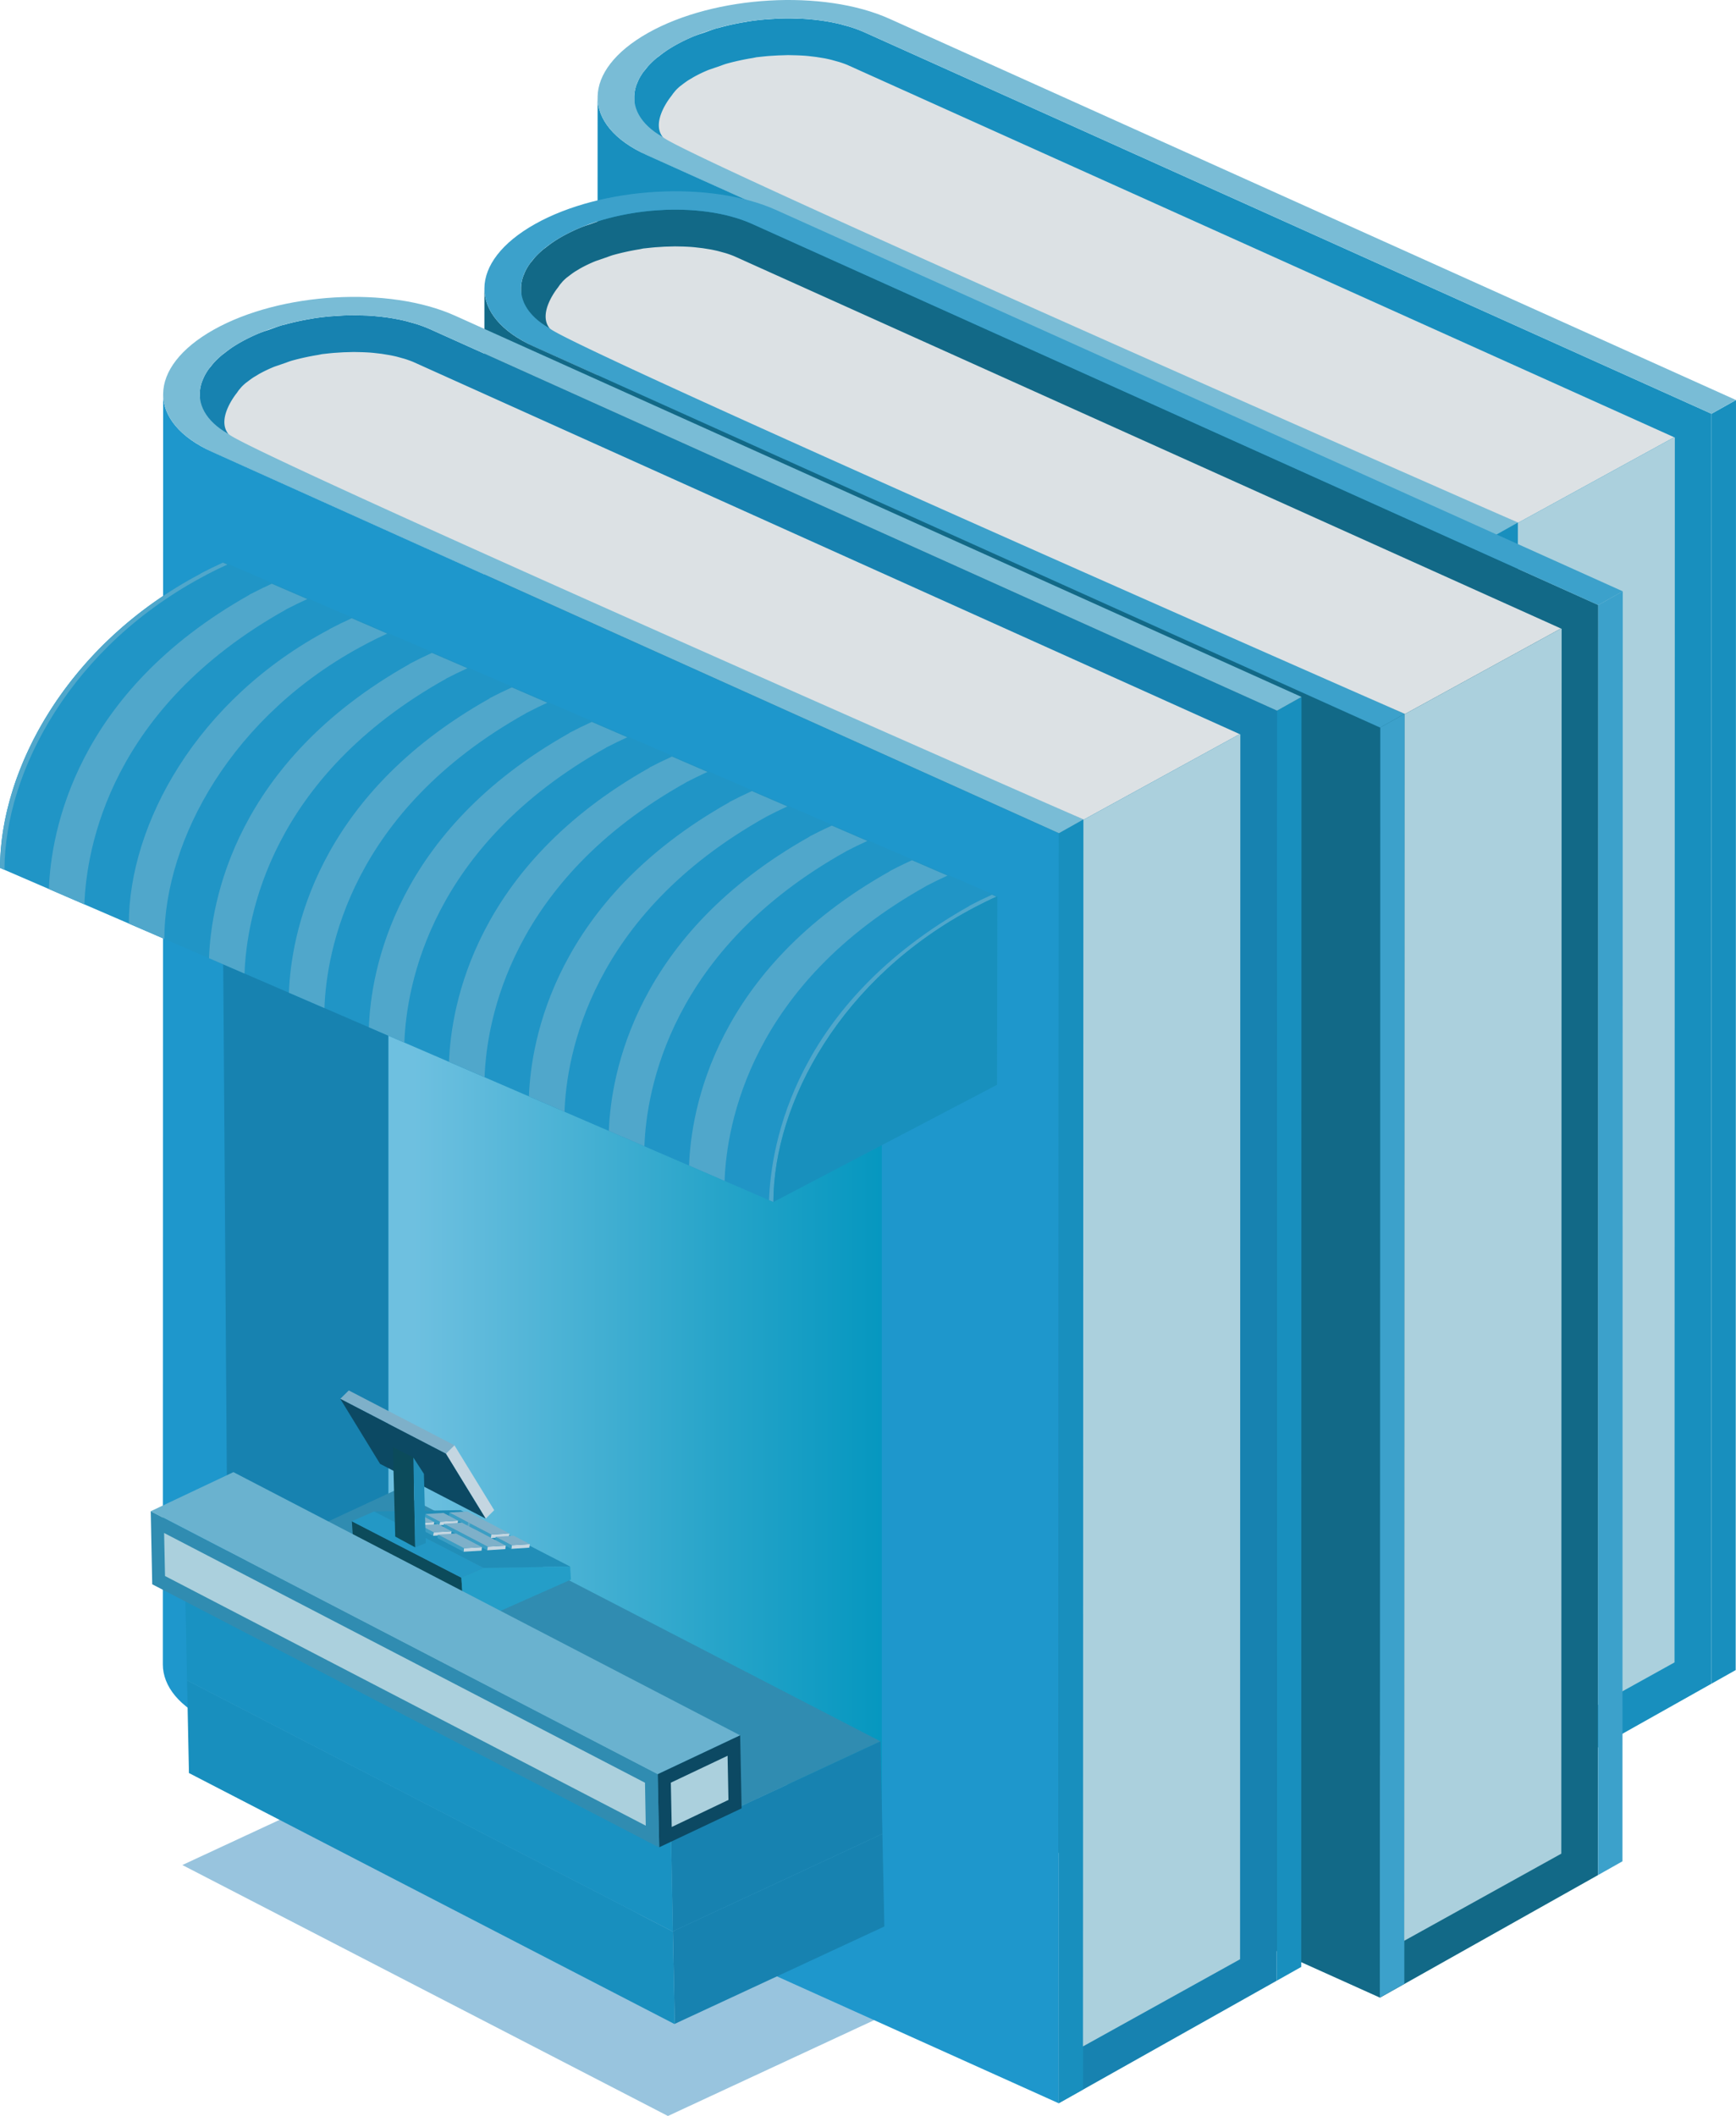 <svg xmlns="http://www.w3.org/2000/svg" xmlns:xlink="http://www.w3.org/1999/xlink" width="804.03" height="979.624" viewBox="0 0 804.03 979.624"><defs><linearGradient id="a" x1="0.053" y1="0.5" x2="1.053" y2="0.5" gradientUnits="objectBoundingBox"><stop offset="0" stop-color="#6ec0e0"/><stop offset="0.621" stop-color="#26a4c9"/><stop offset="1" stop-color="#0095be"/></linearGradient></defs><g transform="translate(-896.672 -192.601)"><path d="M1303.217,1127.078l-224.852-116.206-97.238,45.165,224.9,116.187Z" fill="#98c4de" style="mix-blend-mode:multiply;isolation:isolate"/><path d="M1297.346,207.684c-.609-.274-1.227-.538-1.846-.792-1.7-.691-3.453-1.321-5.291-1.888-.62-.194-1.289-.356-1.919-.529-.366-.1-.7-.193-1.046-.284-.539-.152-1.047-.315-1.575-.437-1.412-.335-2.853-.649-4.3-.924-1.381-.264-2.761-.478-4.173-.68l-.194-.031c-1.412-.193-2.843-.366-4.3-.5-1.524-.154-3.067-.274-4.61-.355-.63-.032-1.258-.032-1.9-.052-.366-.019-.74-.019-1.117-.03-.661-.02-1.289-.052-1.94-.062-1.838-.029-3.685,0-5.534.073-.923.029-1.867.1-2.8.162-.61.029-1.2.071-1.807.121-.589.041-1.188.062-1.787.112-2.67.222-5.34.539-7.992.954a2.985,2.985,0,0,0-.528.113,116.025,116.025,0,0,0-13.181,2.853c-.254.071-.518.1-.771.162-2.011.578-3.879,1.321-5.8,2-1.3.457-2.639.832-3.889,1.339-.173.073-.356.1-.529.173a80.208,80.208,0,0,0-8.965,4.307c-1.148.638-2.225,1.3-3.279,1.959a55.239,55.239,0,0,0-4.47,3.258c-.212.173-.507.346-.721.518-.071.063-.162.113-.233.173a39.255,39.255,0,0,0-3.615,3.4c-.609.651-1.106,1.3-1.634,1.97-.154.193-.356.407-.508.609-.143.183-.316.356-.436.518a29.638,29.638,0,0,0-1.86,2.945,24.5,24.5,0,0,0-1.056,2.356c-.039.1-.1.2-.141.3-.021.061-.052.121-.071.194a18.426,18.426,0,0,0-.8,2.791,19.364,19.364,0,0,0-.306,2.813v6.358L1190.4,261.1a60.455,60.455,0,0,0,5.9,3.31L1588.333,440.89l-.121,588.036,101.037-56.785.1-587.983Z" fill="#188fbe"/><path d="M1689.249,972.141l.1-587.983L1700.7,377.8l-.141,587.985Z" fill="#188fbe"/><path d="M1588.171,1028.886l.162-588,11.332-6.366-.141,587.983Z" fill="#188fbe"/><path d="M1196.3,264.406c-15.242-6.854-22.847-16.562-22.847-26.746l-.141,587.983c0,10.166,7.6,19.894,22.836,26.738l392.024,176.505.162-588Z" fill="#188fbe"/><path d="M1588.333,440.89,1196.3,264.406c-30.677-13.8-30.442-39.2.591-56.612,30.93-17.373,81.114-20.278,111.79-6.478L1700.7,377.8l-11.353,6.358-392-176.474c-23.72-10.683-63.09-8.073-87.8,5.809-24.685,13.871-25.64,33.885-1.909,44.566l392.032,176.466Z" fill="#79bcd6"/><path d="M1289.092,222.641q-1.875-.761-3.9-1.381l-3.515-.975c-1.137-.275-2.283-.528-3.441-.741l-3.6-.578-3.594-.428c-1.289-.121-2.578-.223-5.523-.335l-3.818-.091-4.784.153-4.244.254c-2.306.212-4.611.476-5.625.578l-1.737.356a111.562,111.562,0,0,0-11.923,2.579c-1.025.285-1.99.651-2.944,1.006l-5.5,1.888a62.651,62.651,0,0,0-7.108,3.411l-2.388,1.423c-1.127.73-2.11,1.493-3.735,2.711a24.817,24.817,0,0,0-2.042,1.91l-1.177,1.41-1.036,1.453s-9.464,11.544-3.889,18.715,396.094,178.566,396.094,178.566v.172l72.4-39.663Z" fill="#dce1e4"/><path d="M1599.665,434.7l-.2,567.888,72.766-40.353.141-567.077-.3-.121Z" fill="#abd0dd"/><path d="M1244.919,296.221c-.61-.254-1.238-.518-1.857-.782-1.687-.68-3.452-1.321-5.28-1.878-.631-.194-1.29-.366-1.941-.529-.345-.112-.68-.214-1.025-.305-.539-.131-1.046-.293-1.585-.427-1.41-.345-2.843-.648-4.3-.923-1.38-.254-2.761-.478-4.173-.68-.05-.01-.113-.01-.183-.021-1.421-.193-2.854-.366-4.3-.507-1.533-.144-3.068-.264-4.611-.345-.63-.042-1.268-.042-1.9-.063-.377-.019-.741-.029-1.138-.039-.639-.011-1.279-.05-1.93-.05-1.836-.031-3.675,0-5.534.06-.923.04-1.857.121-2.8.183-.6.029-1.19.06-1.8.11s-1.188.052-1.786.1c-2.681.244-5.341.56-8,.965-.172.021-.345.081-.518.112a115.961,115.961,0,0,0-13.18,2.854c-.254.07-.527.1-.782.172-2,.578-3.879,1.321-5.8,1.991-1.29.457-2.639.842-3.879,1.33-.173.082-.366.121-.528.192a79.866,79.866,0,0,0-8.976,4.3c-1.137.649-2.233,1.3-3.269,1.97a53.124,53.124,0,0,0-4.469,3.24c-.223.191-.508.355-.722.536-.071.063-.172.113-.233.173a39.6,39.6,0,0,0-3.625,3.4c-.6.641-1.1,1.3-1.624,1.951-.162.212-.355.416-.528.628-.123.183-.3.337-.416.518a24.528,24.528,0,0,0-1.859,2.945,20.574,20.574,0,0,0-1.057,2.356c-.039.091-.1.193-.141.306a.789.789,0,0,0-.081.193,17.693,17.693,0,0,0-.792,2.791,16.636,16.636,0,0,0-.306,2.814v6.347l-.008,17.425a57.493,57.493,0,0,0,5.889,3.329L1535.9,529.437l-.121,588.035,101.037-56.782.1-587.975Z" fill="#126987"/><path d="M1636.811,1060.69l.1-587.975,11.332-6.357-.123,587.954Z" fill="#3ca1cb"/><path d="M1535.733,1117.412l.162-587.975,11.334-6.355-.144,587.973Z" fill="#3ca1cb"/><path d="M1143.863,352.963c-15.241-6.864-22.838-16.572-22.838-26.746l-.152,587.983c0,10.155,7.615,19.884,22.847,26.728l392.013,176.484.162-587.975Z" fill="#126987"/><path d="M1535.9,529.437,1143.863,352.963c-30.666-13.81-30.433-39.205.589-56.63,30.94-17.355,81.114-20.268,111.8-6.459l391.992,176.483-11.332,6.358L1244.919,296.221c-23.72-10.663-63.1-8.053-87.815,5.818-24.685,13.861-25.629,33.886-1.909,44.559l392.034,176.484Z" fill="#3ca1cb"/><path d="M1236.654,311.188c-1.25-.508-2.549-.976-3.9-1.392l-3.515-.965c-1.137-.272-2.283-.517-3.431-.74l-3.6-.578-3.6-.418c-1.279-.131-2.568-.233-5.534-.354l-3.8-.072-4.783.133-4.245.274c-2.314.192-4.621.476-5.625.568l-1.737.356a112.747,112.747,0,0,0-11.93,2.589c-1.028.274-1.982.64-2.937.986l-5.513,1.909a65.56,65.56,0,0,0-7.119,3.4l-2.375,1.433c-1.127.721-2.1,1.493-3.726,2.711a21.708,21.708,0,0,0-2.042,1.9l-1.188,1.4-1.036,1.472s-9.454,11.534-3.878,18.7,396.085,178.577,396.085,178.577v.172l72.4-39.673Z" fill="#dce1e4"/><path d="M1547.229,523.254l-.2,567.859,72.766-40.335.143-567.066-.306-.131Z" fill="#abd0dd"/><path d="M1096.127,345.125c-.609-.264-1.229-.528-1.849-.792-1.7-.691-3.452-1.321-5.28-1.88-.64-.191-1.3-.356-1.94-.537-.345-.1-.691-.2-1.036-.285-.528-.141-1.035-.305-1.584-.426-1.4-.356-2.843-.661-4.3-.925-1.381-.262-2.762-.487-4.174-.691a1.366,1.366,0,0,0-.183-.019c-1.42-.193-2.853-.366-4.315-.5q-2.283-.227-4.611-.364c-.619-.031-1.268-.031-1.888-.051-.376-.021-.751-.021-1.137-.03-.639-.01-1.29-.052-1.93-.062-1.837-.019-3.685,0-5.524.071-.934.021-1.878.112-2.811.172-.6.031-1.2.063-1.808.113s-1.179.06-1.788.112c-2.67.233-5.341.538-7.992.944-.183.031-.345.091-.528.123a115.518,115.518,0,0,0-13.179,2.863c-.256.061-.518.09-.774.163-2.009.567-3.878,1.318-5.8,2-1.3.456-2.639.832-3.889,1.329-.162.071-.366.112-.517.183a79.36,79.36,0,0,0-8.976,4.3c-1.138.638-2.234,1.3-3.269,1.959-1.645,1.056-3.089,2.152-4.48,3.248-.212.193-.507.366-.711.539-.081.062-.173.112-.243.172a40.516,40.516,0,0,0-3.625,3.4c-.6.648-1.1,1.3-1.614,1.959-.162.2-.356.418-.528.619-.133.173-.3.335-.427.518a25.37,25.37,0,0,0-1.848,2.945,21.392,21.392,0,0,0-1.067,2.356c-.04.1-.1.194-.142.295a1.2,1.2,0,0,0-.07.2,19.279,19.279,0,0,0-.8,2.793,18.656,18.656,0,0,0-.3,2.8v23.791a58.959,58.959,0,0,0,5.89,3.322l392.032,176.484-.142,588.035,101.037-56.784.123-587.984Z" fill="#1782b0"/><path d="M1488.007,1109.593l.123-587.983,11.332-6.357-.123,587.965Z" fill="#188fbe"/><path d="M1386.949,1166.317l.162-587.975,11.334-6.366-.143,587.963Z" fill="#188fbe"/><path d="M995.08,401.858C979.838,395,972.231,385.285,972.231,375.1l-.142,588c0,10.155,7.606,19.881,22.847,26.725l392.013,176.487.163-587.975Z" fill="#1e97cc"/><path d="M1387.112,578.342,995.08,401.858c-30.677-13.8-30.434-39.208.588-56.633,30.931-17.352,81.114-20.268,111.791-6.457l392,176.484-11.332,6.357-392-176.484c-23.722-10.683-63.09-8.063-87.806,5.809-24.685,13.869-25.63,33.883-1.909,44.566l392.034,176.476Z" fill="#79bcd6"/><path d="M1087.871,360.082c-1.26-.5-2.56-.965-3.9-1.381l-3.515-.975q-1.706-.413-3.442-.73l-3.593-.591-3.6-.416c-1.289-.131-2.568-.233-5.534-.345l-3.8-.081-4.783.133-4.255.272c-2.305.194-4.611.479-5.626.581l-1.736.355a112.844,112.844,0,0,0-11.921,2.579c-1.027.275-1.982.638-2.936.994l-5.513,1.9a65.066,65.066,0,0,0-7.119,3.4l-2.375,1.433c-1.137.73-2.113,1.491-3.737,2.71a24.1,24.1,0,0,0-2.042,1.909l-1.177,1.391-1.036,1.472s-9.464,11.547-3.878,18.705c5.573,7.181,396.085,178.578,396.085,178.578v.172l72.4-39.675Z" fill="#dce1e4"/><path d="M1398.446,572.148l-.2,567.867,72.766-40.353.123-567.066-.285-.123Z" fill="#abd0dd"/><path d="M998.825,465.089l3.627,513.572,74.137,16.8V502.071Z" fill="#1782b0"/><path d="M1305.064,610.715,1076.589,502.071V995.456l228.475,51.687Z" fill="url(#a)"/><path d="M1305.359,1041.638,1080.478,925.451,983.3,970.579l224.879,116.227Z" fill="#6ab2cf"/><path d="M1305.359,1041.638l.894,42.853-97.046,45.066-.884-42.811Z" fill="#1782b0"/><path d="M1208.18,1086.806l.143-.06.884,42.811-.144.1L984.182,1013.451l-.882-42.872Z" fill="#188fbe"/><path d="M1304.486,998.788,1079.636,882.58l-97.229,45.168L1207.3,1043.913Z" fill="#308cb1"/><path d="M1304.486,998.788l.874,42.851-97.036,45.107-.853-42.934Z" fill="#1782b0"/><path d="M1207.3,1043.913l.173-.1.853,42.934-.143.06L983.3,970.579l-.894-42.832Z" fill="#1992c2"/><g style="isolation:isolate"><path d="M1120.64,918.487l-50.733-26.139,40.06-.609,50.772,26.118Z" fill="#218eb8"/><path d="M1111.876,945.74,1061.144,919.6l-1.512-22.706,50.72,26.116Z" fill="#0c4b5b"/><path d="M1110.352,923.014l-50.72-26.116,10.276-4.55,50.733,26.139Z" fill="#2398c5"/><path d="M1120.64,918.487l40.1-.63.366,6.031-49.229,21.853-1.524-22.726Z" fill="#249ec8"/></g><path d="M1239.476,996l-234.7-121.854-38.292,18.1,234.689,121.771Z" fill="#6ab2cf"/><path d="M1239.476,996l.68,33.794-38.17,18.035-.69-33.815Z" fill="#0c4963"/><path d="M1234.055,1025.9l-.4-20.451-26.289,12.469.416,20.511Z" fill="#abd0dd"/><path d="M1201.174,1014.019h.123l.69,33.815-.133.06L967.175,926.061l-.69-33.813Z" fill="#308cb1"/><path d="M1195.4,1017.939,972.678,902.32l.426,19.923,222.658,115.58Z" fill="#abd0dd"/><g style="isolation:isolate"><path d="M1113.4,897.364l-.243,1.645-8.612-4.509.264-1.664Z" fill="#3b9ec4"/><path d="M1114.424,897.913l-.2,1.624-1.067-.528.243-1.645Z" fill="#5ea8c5"/><path d="M1124.244,903.031l-.243,1.624-9.778-5.118.2-1.624Z" fill="#3b9ec4"/><path d="M1132.592,902.544l-.235,1.624-8.356.487.243-1.624Z" fill="#c4d6e1"/><path d="M1104.808,892.836l8.358-.468,8.591,4.488,1.015.528,9.82,5.16-8.348.487-9.82-5.118-1.025-.549Z" fill="#7eb0c9"/></g><g style="isolation:isolate"><path d="M1108.819,896.592l-.264,1.626-8.366.507.243-1.626Z" fill="#c4d6e1"/><path d="M1100.432,897.1l-.243,1.626-6.734-3.533.214-1.626Z" fill="#3b9ec4"/><path d="M1093.669,893.566l8.387-.547,6.763,3.573-8.387.507Z" fill="#7eb0c9"/></g><g style="isolation:isolate"><path d="M1097.772,897.243l-.235,1.666-8.337.487.235-1.624Z" fill="#c4d6e1"/><path d="M1089.435,897.771l-.235,1.624-6.771-3.533.233-1.666Z" fill="#3b9ec4"/><path d="M1082.662,894.2l8.348-.507,6.763,3.554-8.337.528Z" fill="#7eb0c9"/></g><g style="isolation:isolate"><path d="M1142.064,907.479l-.233,1.624-8.356.568.243-1.664Z" fill="#c4d6e1"/><path d="M1133.719,908.007l-.243,1.664-7.474-4,.254-1.585Z" fill="#3b9ec4"/><path d="M1126.255,904.087l8.356-.507,7.453,3.9-8.345.528Z" fill="#7eb0c9"/></g><g style="isolation:isolate"><path d="M1106.931,900.492l-.2,1.645-4.692-2.456.245-1.626Z" fill="#3b9ec4"/><path d="M1109.144,901.629l-.264,1.666-2.152-1.158.2-1.645Z" fill="#3b9ec4"/><path d="M1122.568,908.656l-.222,1.666-13.466-7.027.264-1.666Z" fill="#3b9ec4"/><path d="M1130.926,908.149l-.214,1.624-8.366.549.222-1.666Z" fill="#c4d6e1"/><path d="M1102.281,898.054l8.346-.526,4.723,2.477,2.142,1.077,13.434,7.067-8.358.507-13.424-7.027-2.213-1.138Z" fill="#7eb0c9"/></g><g style="isolation:isolate"><path d="M1105.824,901.509l-.235,1.6-8.317.507.235-1.624Z" fill="#c4d6e1"/><path d="M1097.508,902l-.235,1.624-6.245-3.228.254-1.666Z" fill="#3b9ec4"/><path d="M1091.282,898.726l8.317-.507,6.226,3.29-8.316.487Z" fill="#7eb0c9"/></g><g style="isolation:isolate"><path d="M1119.887,908.86l-.2,1.645-8.348.487.223-1.624Z" fill="#c4d6e1"/><path d="M1111.56,909.367l-.223,1.624-12.074-6.316.235-1.624Z" fill="#3b9ec4"/><path d="M1099.5,903.052l8.335-.507,12.054,6.316-8.327.507Z" fill="#7eb0c9"/></g><g style="isolation:isolate"><path d="M1125.564,891.759l-3.931,3.92-18.451-30.1,3.949-3.879Z" fill="#c4d6e1"/><path d="M1107.133,861.7l-3.949,3.879-48.923-25.365,3.949-3.889Z" fill="#7eb0c9"/><path d="M1054.26,840.215l48.923,25.365,18.451,30.1L1072.7,870.314Z" fill="#0c4963"/></g><path d="M1088.064,867.328l-9.425-4.752,1.088,41.41,9.24,4.977-.842-41.553Z" fill="#0c4b5b"/><path d="M1093.873,906.99l-.865-32.047-4.883-7.535.842,41.553.06.019Z" fill="#218eb8"/><path d="M1000.4,452.852c-.741.346-1.512.691-2.265,1.057q-4.1,1.918-8.053,3.991a194.575,194.575,0,0,0-26,16.348,187.4,187.4,0,0,0-17.9,15.2,179.27,179.27,0,0,0-17.922,20.106q-4.021,5.268-7.535,10.683c-1.807,2.791-3.514,5.615-5.138,8.437-1.371,2.427-2.671,4.843-3.9,7.281q-1.659,3.35-3.167,6.713c-.936,2.121-1.838,4.255-2.672,6.407-.822,2.082-1.583,4.174-2.3,6.256-.711,2.1-1.36,4.213-1.959,6.315q-.929,3.23-1.715,6.478c-.539,2.305-1.007,4.611-1.412,6.894-.468,2.592-.843,5.191-1.107,7.749-.366,3.23-.58,6.408-.651,9.556-.02.691-.02,1.41-.02,2.092l358.2,154.673c0-.722.019-1.412.039-2.123.071-3.149.306-6.316.641-9.535.293-2.558.67-5.158,1.138-7.757.405-2.286.863-4.58,1.43-6.9.479-2.152,1.036-4.325,1.676-6.478.62-2.1,1.248-4.2,1.97-6.3.711-2.082,1.483-4.184,2.285-6.276.853-2.132,1.726-4.266,2.691-6.4.984-2.234,2.041-4.488,3.168-6.7,1.218-2.435,2.518-4.883,3.9-7.281,1.624-2.832,3.311-5.654,5.149-8.447,2.336-3.615,4.833-7.169,7.543-10.694a178.056,178.056,0,0,1,17.924-20.106,186,186,0,0,1,17.881-15.189,196.046,196.046,0,0,1,26-16.35c3.352-1.747,6.8-3.453,10.317-5.027Z" fill="#2095c6"/><path d="M1325.677,602.794l-.039-.01c3.209-1.677,6.478-3.28,9.849-4.813l-16.45-7.108c-5.291,2.406-9.088,4.407-10.338,5.056l.1.031c-81.135,45.492-92.07,110.42-92.985,136.251l16.45,7.108C1233.171,713.426,1244.137,648.307,1325.677,602.794Z" fill="#50a7cb"/><path d="M1288.522,586.75l-.029-.011c3.2-1.655,6.478-3.259,9.87-4.8l-16.46-7.108c-4.59,2.1-7.678,3.664-10.348,5.045l.1.042c-81.135,45.5-92.072,110.42-92.995,136.262l16.47,7.1C1196.056,697.392,1206.982,632.262,1288.522,586.75Z" fill="#50a7cb"/><path d="M1251.509,570.768l-.01-.011c3.2-1.666,6.49-3.279,9.83-4.814l-16.45-7.1c-3.523,1.614-7,3.29-10.358,5.058l.091.029c-81.114,45.5-92.03,110.42-92.964,136.253l16.471,7.108C1159.024,681.421,1169.979,616.3,1251.509,570.768Z" fill="#50a7cb"/><path d="M1214.5,554.794l-.05-.01c3.24-1.666,6.5-3.28,9.87-4.813l-16.45-7.1c-3.533,1.6-7,3.29-10.348,5.048l.1.031c-81.114,45.492-92.06,110.428-92.985,136.262l16.471,7.1C1122.021,665.426,1132.966,600.3,1214.5,554.794Z" fill="#50a7cb"/><path d="M1177.362,538.76l-.042-.021c3.23-1.666,6.491-3.269,9.872-4.8l-16.46-7.108c-3.554,1.624-7.037,3.319-10.338,5.056l.081.041c-81.114,45.492-92.04,110.41-92.953,136.262l16.429,7.1C1084.874,649.382,1095.822,584.273,1177.362,538.76Z" fill="#50a7cb"/><path d="M1140.338,522.786l-.039-.021c4.03-2.09,7.555-3.776,9.859-4.812l-16.439-7.108c-3.473,1.564-6.957,3.259-10.359,5.047l.1.05c-81.114,45.471-92.051,110.41-92.974,136.254l16.45,7.108C1047.853,633.41,1058.8,568.278,1140.338,522.786Z" fill="#50a7cb"/><path d="M1103.335,506.794l-.05-.021c3.2-1.655,6.489-3.269,9.87-4.8l-16.471-7.1q-5.314,2.424-10.337,5.058l.091.042c-81.114,45.481-92.049,110.4-92.964,136.241l16.45,7.108C1010.85,617.426,1021.784,552.315,1103.335,506.794Z" fill="#50a7cb"/><path d="M1066.2,490.76l-.041-.01c3.2-1.666,6.48-3.28,9.851-4.813l-16.46-7.108c-3.525,1.593-6.988,3.3-10.349,5.056l.1.031c-61.881,32.656-92.862,90.587-92.964,136.262l16.44,7.108C972.882,581.49,1004.006,523.356,1066.2,490.76Z" fill="#50a7cb"/><path d="M1029.167,474.776l-.05-.029c3.463-1.778,6.366-3.2,9.87-4.794l-16.46-7.1c-2.377,1.076-6.1,2.843-10.338,5.037l.081.05c-81.1,45.5-92.04,110.42-92.953,136.264l16.439,7.1C936.69,585.419,947.637,520.278,1029.167,474.776Z" fill="#50a7cb"/><path d="M992.154,458.8l-.05-.021c3.462-1.8,6.386-3.229,9.88-4.814l-2.081-.882c-3.534,1.593-7,3.28-10.357,5.046l.089.041c-61.89,32.646-92.872,90.558-92.963,136.243l2.071.913C898.855,549.535,929.969,491.38,992.154,458.8Z" fill="#50a7cb"/><path d="M1358.111,607.739l-2.05-.894c-3.6,1.624-6.967,3.269-10.338,5.047l.081.04c-81.1,45.5-92.059,110.431-92.953,136.264l2.021.894c.11-45.808,31.224-103.932,93.43-136.538h-.04C1351.45,610.878,1354.74,609.262,1358.111,607.739Z" fill="#50a7cb"/><path d="M1348.3,612.552c3.352-1.747,6.8-3.453,10.317-5.027l-.163,87.289L1254.872,749.09C1254.982,703.282,1286.1,645.158,1348.3,612.552Z" fill="#1890bd"/></g></svg>